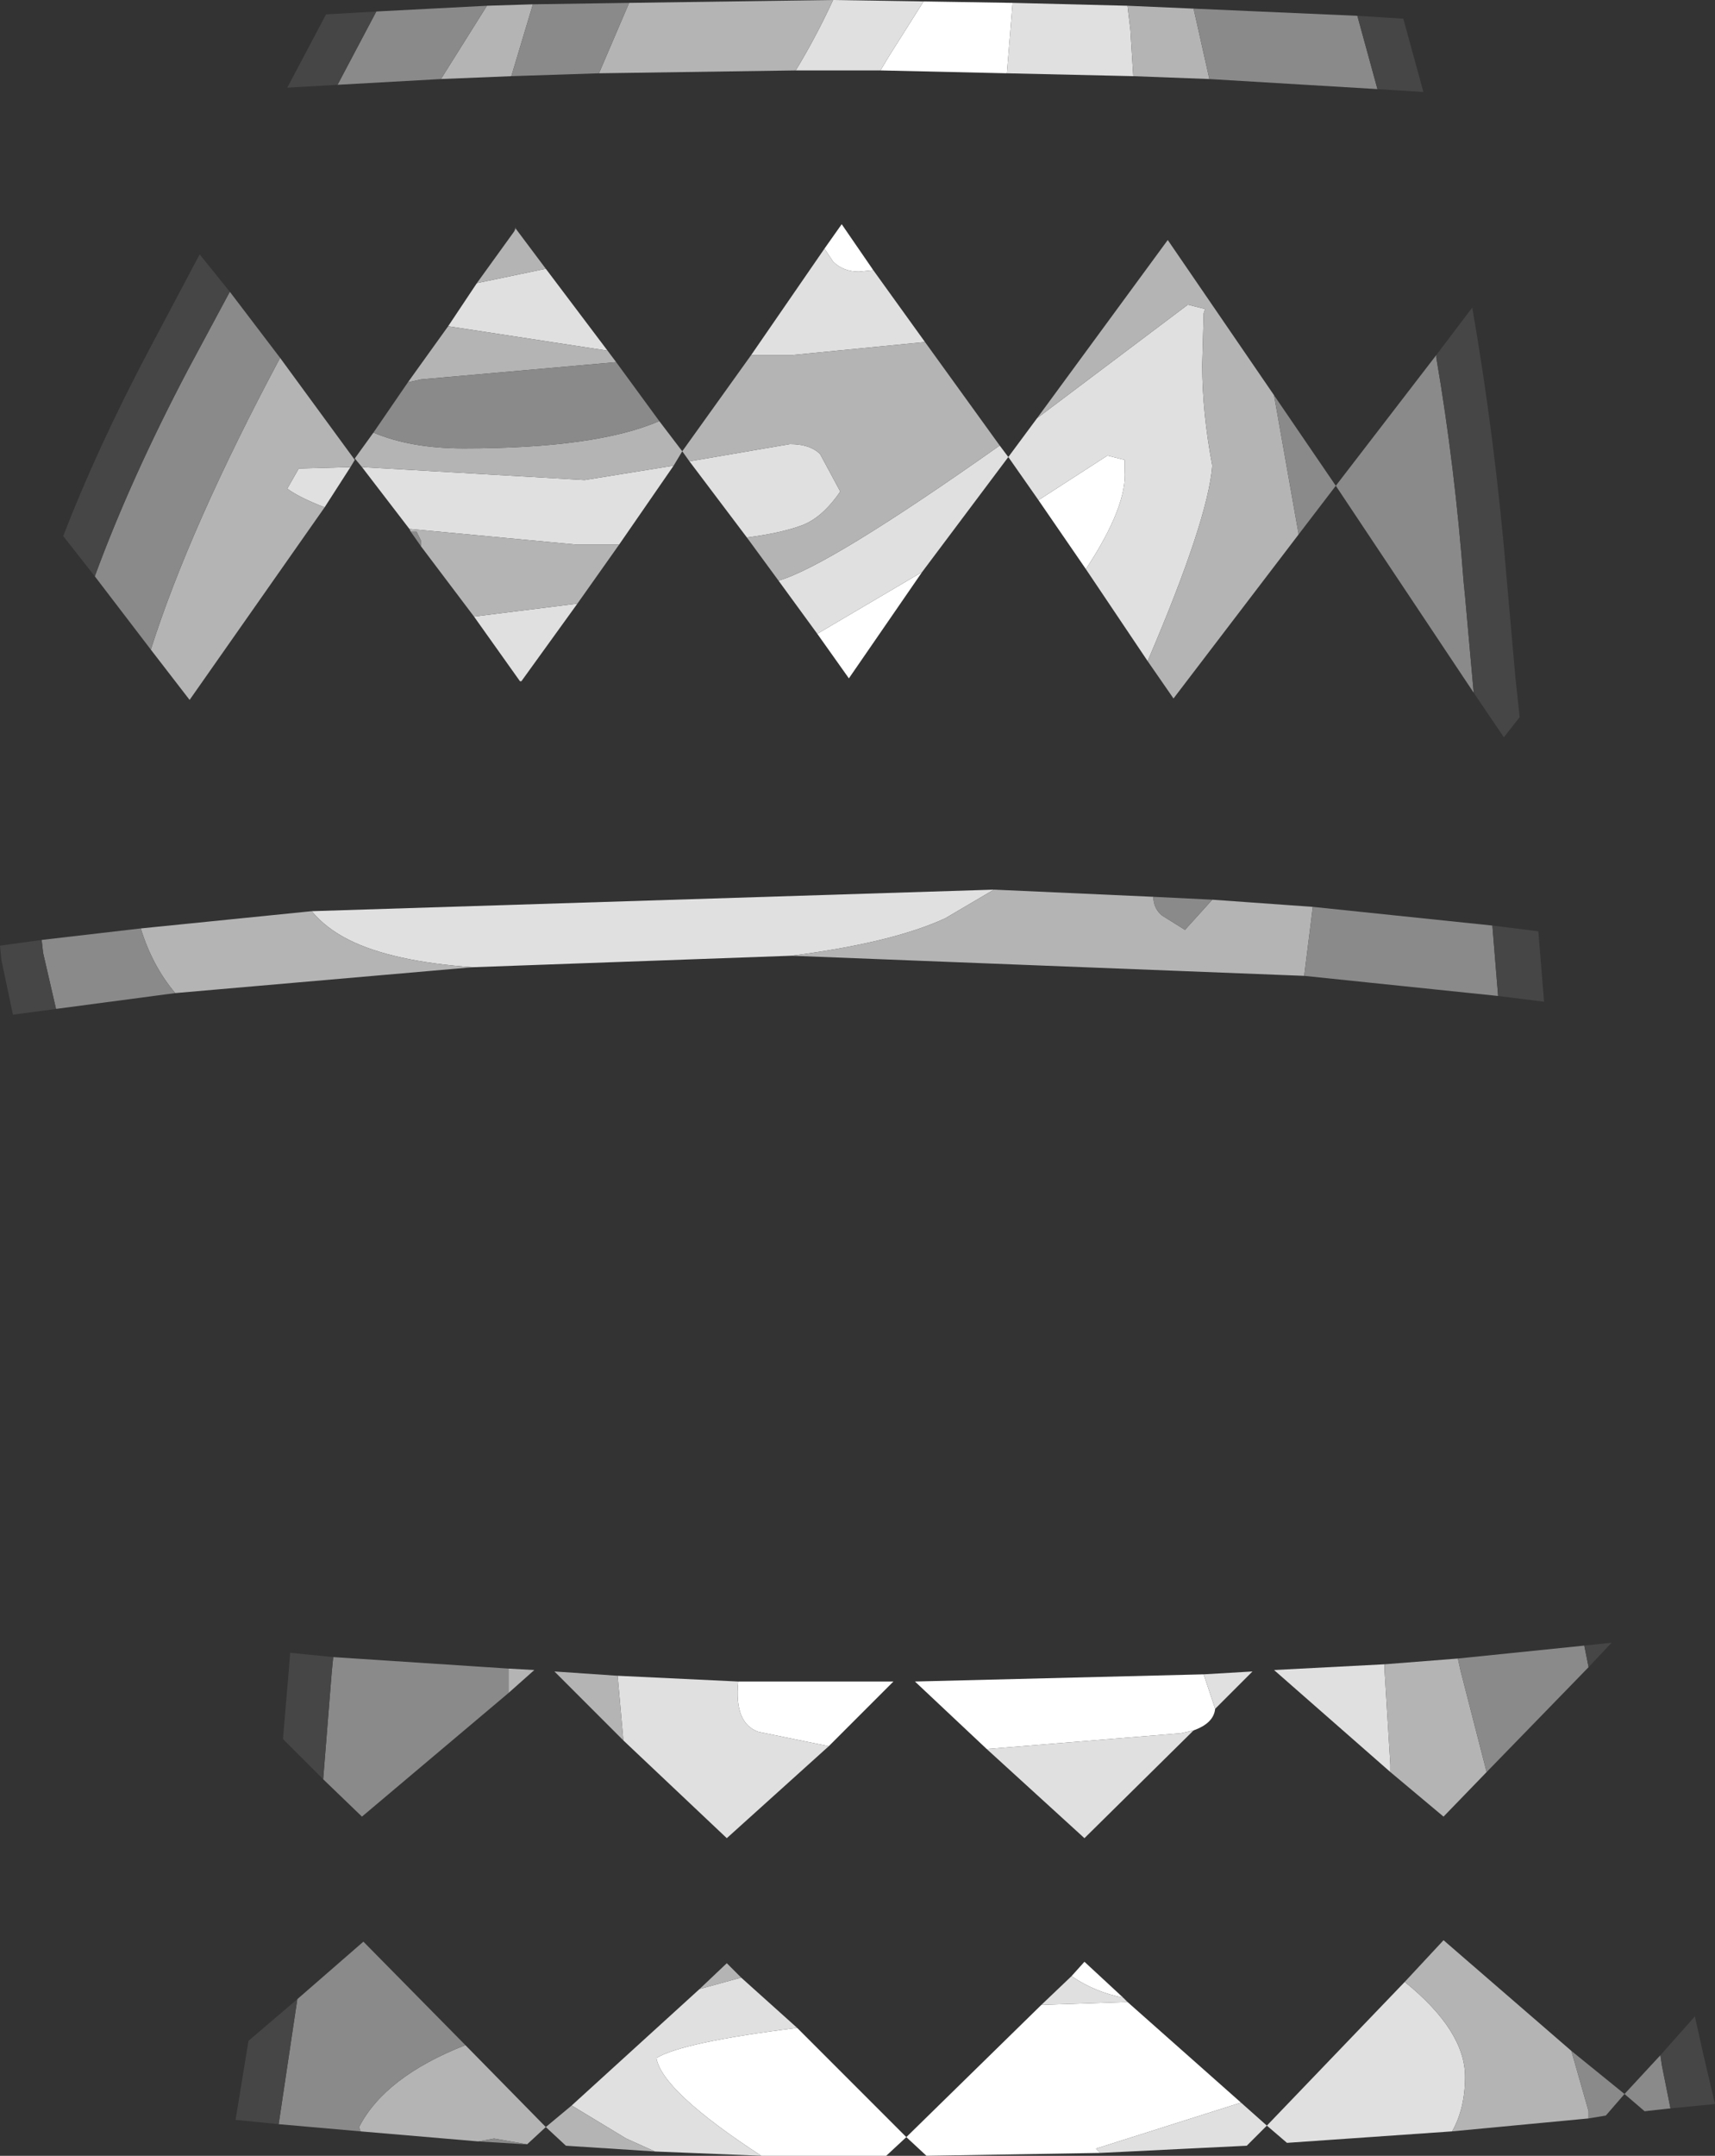 <?xml version="1.0" encoding="UTF-8" standalone="no"?>
<svg xmlns:ffdec="https://www.free-decompiler.com/flash" xmlns:xlink="http://www.w3.org/1999/xlink" ffdec:objectType="shape" height="75.0px" width="59.7px" xmlns="http://www.w3.org/2000/svg">
  <rect width="100%" height="100%" fill="#333333" stroke="none"/>
  <g transform="matrix(1.0, 0.0, 0.0, 1.0, 30.05, 110.95)">
    <path d="M5.2 -110.85 L5.0 -108.4 0.6 -108.5 0.9 -109.0 2.1 -110.9 5.2 -110.85 M7.75 -91.15 L6.1 -93.55 8.5 -95.1 9.1 -94.95 9.1 -94.6 Q9.2 -93.35 7.75 -91.15 M2.05 -91.05 L-0.5 -87.35 -1.6 -88.9 2.05 -91.05 M-11.9 -87.25 L-11.95 -87.25 -11.9 -87.25 M-1.35 -102.3 L-0.75 -103.15 0.35 -101.55 -0.15 -101.5 Q-0.7 -101.5 -1.05 -101.85 L-1.35 -102.3 M4.3 -50.1 L1.8 -52.45 11.85 -52.7 12.25 -51.5 Q12.2 -51.0 11.5 -50.75 L11.05 -50.65 4.3 -50.1 M7.25 -42.2 L7.7 -42.7 9.05 -41.45 Q8.05 -41.65 7.25 -42.2 M9.2 -41.3 L13.15 -37.8 8.1 -36.2 8.25 -36.05 2.2 -35.95 1.5 -36.6 0.8 -35.95 -3.55 -35.95 Q-7.0 -38.2 -7.2 -39.35 -6.3 -39.9 -2.3 -40.4 L1.5 -36.6 6.2 -41.2 9.2 -41.3 M-1.2 -50.2 L-3.65 -50.7 Q-4.5 -51.0 -4.35 -52.45 L1.05 -52.45 -1.2 -50.2" fill="#ffffff" fill-rule="evenodd" stroke="none"/>
    <path d="M5.2 -110.85 L9.2 -110.75 9.3 -109.9 9.4 -108.3 5.0 -108.4 5.2 -110.85 M2.1 -110.9 L0.9 -109.0 0.6 -108.5 -2.35 -108.5 Q-1.65 -109.65 -1.05 -110.95 L2.1 -110.9 M0.35 -101.55 L2.15 -99.05 -2.45 -98.6 -3.9 -98.6 -1.35 -102.3 -1.05 -101.85 Q-0.7 -101.5 -0.15 -101.5 L0.35 -101.55 M4.75 -95.45 L5.05 -95.05 6.05 -96.4 11.3 -100.35 11.9 -100.2 11.85 -100.05 11.8 -98.25 Q11.8 -96.6 12.15 -94.75 12.0 -92.85 9.9 -87.95 L7.75 -91.15 Q9.2 -93.35 9.1 -94.6 L9.1 -94.95 8.5 -95.1 6.1 -93.55 5.05 -95.05 2.05 -91.05 -1.6 -88.9 -2.95 -90.75 Q-1.2 -91.25 4.75 -95.45 M-4.05 -92.25 L-6.05 -94.9 -2.55 -95.5 Q-1.85 -95.5 -1.5 -95.15 L-0.8 -93.85 Q-1.45 -92.9 -2.2 -92.65 -2.9 -92.4 -4.05 -92.25 M-6.6 -94.75 L-8.5 -92.0 -9.95 -92.0 -15.8 -92.55 -17.45 -94.7 -14.85 -94.55 -9.7 -94.25 -6.6 -94.75 M-9.95 -89.95 L-11.9 -87.25 -11.95 -87.25 -13.55 -89.5 -9.95 -89.95 M-14.45 -99.6 L-13.45 -101.1 -11.05 -101.6 -8.9 -98.75 -14.45 -99.6 M-2.5 -77.7 L-13.6 -77.3 Q-16.4 -77.5 -17.9 -78.25 -18.7 -78.65 -19.2 -79.25 L4.55 -80.0 2.85 -79.0 Q1.0 -78.15 -2.5 -77.7 M4.3 -50.1 L11.05 -50.65 11.5 -50.75 7.7 -47.0 4.3 -50.1 M12.25 -51.5 L11.85 -52.7 13.55 -52.8 12.25 -51.5 M18.35 -49.3 L14.3 -52.85 18.15 -53.05 18.15 -52.8 18.35 -49.55 18.35 -49.3 M18.85 -42.0 Q20.95 -40.3 20.95 -38.7 20.95 -37.6 20.5 -36.8 L14.75 -36.4 14.05 -37.0 13.35 -36.3 8.25 -36.05 8.1 -36.2 13.15 -37.8 14.05 -37.0 18.85 -42.0 M9.05 -41.45 L9.2 -41.3 6.2 -41.2 7.25 -42.2 Q8.05 -41.65 9.05 -41.45 M-3.55 -35.95 L-7.25 -36.1 -8.25 -36.55 -10.15 -37.7 -5.7 -41.75 -4.25 -42.15 -2.3 -40.4 Q-6.3 -39.9 -7.2 -39.35 -7.0 -38.2 -3.55 -35.95 M-17.85 -94.7 L-18.75 -93.3 Q-19.65 -93.65 -20.05 -93.95 L-19.65 -94.65 -17.85 -94.7 M-8.35 -50.4 L-8.55 -52.65 -4.35 -52.45 Q-4.5 -51.0 -3.65 -50.7 L-1.2 -50.2 -4.75 -47.0 -8.35 -50.4" fill="#e0e0e0" fill-rule="evenodd" stroke="none"/>
    <path d="M9.4 -108.3 L9.3 -109.9 9.2 -110.75 11.5 -110.65 12.05 -108.2 9.4 -108.3 M2.15 -99.05 L4.75 -95.45 Q-1.2 -91.25 -2.95 -90.75 L-4.05 -92.25 Q-2.9 -92.4 -2.2 -92.65 -1.45 -92.9 -0.8 -93.85 L-1.5 -95.15 Q-1.85 -95.5 -2.55 -95.5 L-6.05 -94.9 -6.3 -95.25 -6.6 -94.75 -9.7 -94.25 -14.85 -94.55 -17.45 -94.7 -17.7 -95.0 -17.05 -95.9 Q-15.75 -95.35 -13.9 -95.35 -9.3 -95.35 -7.1 -96.3 L-6.3 -95.25 -3.9 -98.6 -2.45 -98.6 2.15 -99.05 M6.05 -96.4 L10.6 -102.6 14.3 -97.2 15.15 -92.4 15.15 -92.35 10.8 -86.65 9.9 -87.95 Q12.0 -92.85 12.15 -94.75 11.8 -96.6 11.8 -98.25 L11.85 -100.05 11.9 -100.2 11.3 -100.35 6.05 -96.4 M-8.5 -92.0 L-9.95 -89.95 -13.55 -89.5 -15.4 -91.95 -15.4 -92.15 -15.55 -92.45 -15.75 -92.45 -15.8 -92.55 -9.95 -92.0 -8.5 -92.0 M-15.85 -97.65 L-14.45 -99.6 -8.9 -98.75 -8.6 -98.35 -15.4 -97.75 -15.85 -97.65 M-13.45 -101.1 L-12.15 -102.9 -12.1 -103.0 -11.05 -101.6 -13.45 -101.1 M-1.05 -110.95 Q-1.65 -109.65 -2.35 -108.5 L-9.2 -108.4 -8.15 -110.85 -1.05 -110.95 M15.35 -77.0 L-2.5 -77.7 Q1.0 -78.15 2.85 -79.0 L4.55 -80.0 10.1 -79.75 Q10.1 -79.35 10.4 -79.1 L11.2 -78.6 12.15 -79.65 15.65 -79.4 15.35 -77.0 M-13.6 -77.3 L-23.95 -76.4 Q-24.75 -77.35 -25.15 -78.65 L-19.2 -79.25 Q-18.7 -78.65 -17.9 -78.25 -16.4 -77.5 -13.6 -77.3 M18.35 -49.3 L18.35 -49.55 18.15 -52.8 18.15 -53.05 20.7 -53.25 20.8 -52.8 21.7 -49.3 20.2 -47.75 18.35 -49.3 M24.65 -39.6 L25.25 -37.5 25.25 -37.25 20.5 -36.8 Q20.95 -37.6 20.95 -38.7 20.95 -40.3 18.85 -42.0 L20.2 -43.45 24.65 -39.6 M-7.25 -36.1 L-10.35 -36.3 -11.05 -36.95 -11.7 -36.35 -12.85 -36.55 -13.4 -36.45 -17.5 -36.8 -17.55 -36.95 Q-16.65 -38.7 -13.85 -39.8 L-11.05 -36.95 -10.15 -37.7 -8.25 -36.55 -7.25 -36.1 M-5.7 -41.75 L-4.75 -42.65 -4.25 -42.15 -5.7 -41.75 M-20.3 -98.5 L-17.7 -94.95 -17.85 -94.7 -19.65 -94.65 -20.05 -93.95 Q-19.65 -93.65 -18.75 -93.3 L-23.45 -86.6 -24.8 -88.35 Q-23.45 -92.6 -20.3 -98.5 M-13.1 -110.75 L-11.5 -110.8 -12.25 -108.3 -14.7 -108.2 -13.1 -110.75 M-12.35 -52.9 L-11.45 -52.85 -12.35 -52.05 -12.35 -52.8 -12.35 -52.9 M-8.55 -52.65 L-8.35 -50.4 -10.75 -52.8 -8.55 -52.65" fill="#b4b4b4" fill-rule="evenodd" stroke="none"/>
    <path d="M11.5 -110.65 L17.2 -110.4 17.9 -107.85 12.05 -108.2 11.5 -110.65 M14.3 -97.2 L16.45 -94.05 19.95 -98.6 19.95 -98.5 Q20.6 -94.7 20.9 -90.7 L20.95 -90.2 21.25 -86.85 16.45 -94.05 15.15 -92.35 15.15 -92.4 14.3 -97.2 M-15.4 -91.95 L-15.75 -92.45 -15.55 -92.45 -15.4 -92.15 -15.4 -91.95 M-17.05 -95.9 L-15.85 -97.65 -15.4 -97.75 -8.6 -98.35 -7.1 -96.3 Q-9.3 -95.35 -13.9 -95.35 -15.75 -95.35 -17.05 -95.9 M-12.15 -102.9 L-12.1 -103.05 -12.1 -103.0 -12.15 -102.9 M21.9 -78.75 L22.1 -76.3 15.35 -77.0 15.65 -79.4 21.9 -78.75 M-23.95 -76.4 L-28.1 -75.85 -28.55 -77.8 -28.6 -78.25 -25.15 -78.65 Q-24.75 -77.35 -23.95 -76.4 M10.1 -79.75 L12.15 -79.65 11.2 -78.6 10.4 -79.1 Q10.1 -79.35 10.1 -79.75 M20.7 -53.25 L25.1 -53.7 25.25 -52.95 21.7 -49.3 20.8 -52.8 20.7 -53.25 M25.25 -37.25 L25.25 -37.5 24.65 -39.6 26.5 -38.1 25.85 -37.35 25.25 -37.25 M28.1 -37.6 L27.2 -37.5 26.5 -38.1 27.75 -39.45 27.8 -39.1 28.1 -37.6 M-11.7 -36.35 L-11.75 -36.35 -13.4 -36.45 -12.85 -36.55 -11.7 -36.35 M-17.5 -36.8 L-20.35 -37.05 -19.7 -41.4 -17.4 -43.4 -13.85 -39.8 Q-16.65 -38.7 -17.55 -36.95 L-17.5 -36.8 M-22.05 -100.8 L-20.3 -98.5 Q-23.45 -92.6 -24.8 -88.35 L-26.75 -90.9 Q-25.5 -94.3 -23.5 -98.1 L-22.05 -100.8 M-13.1 -110.75 L-14.7 -108.2 -18.3 -108.0 -16.95 -110.55 -13.1 -110.75 M-12.25 -108.3 L-11.5 -110.8 -8.15 -110.85 -9.2 -108.4 -12.25 -108.3 M-18.8 -49.05 L-18.5 -52.8 -18.45 -53.3 -12.35 -52.9 -12.35 -52.8 -12.35 -52.05 -17.45 -47.75 -18.8 -49.05" fill="#8a8a8a" fill-rule="evenodd" stroke="none"/>
    <path d="M17.2 -110.4 L18.8 -110.3 19.5 -107.75 17.9 -107.85 17.2 -110.4 M19.95 -98.6 L21.2 -100.25 Q22.0 -95.65 22.4 -90.8 L22.7 -87.4 22.85 -86.0 22.3 -85.3 21.25 -86.85 20.95 -90.2 20.9 -90.7 Q20.6 -94.7 19.95 -98.5 L19.95 -98.6 M21.9 -78.75 L23.5 -78.55 23.7 -76.1 22.1 -76.3 21.9 -78.75 M-28.1 -75.85 L-29.6 -75.65 -30.0 -77.55 -30.05 -78.05 -28.6 -78.25 -28.55 -77.8 -28.1 -75.85 M25.1 -53.7 L26.05 -53.8 25.25 -52.95 25.1 -53.7 M28.1 -37.6 L27.8 -39.1 27.75 -39.45 28.95 -40.8 29.25 -39.45 29.65 -37.75 28.1 -37.6 M-20.35 -37.05 L-21.85 -37.2 -21.4 -39.95 -19.7 -41.4 -20.35 -37.05 M-26.75 -90.9 L-27.85 -92.3 Q-26.65 -95.4 -24.85 -98.8 L-23.1 -102.1 -22.05 -100.8 -23.5 -98.1 Q-25.5 -94.3 -26.75 -90.9 M-18.3 -108.0 L-20.05 -107.9 -18.7 -110.45 -16.95 -110.55 -18.3 -108.0 M-18.8 -49.05 L-20.2 -50.45 -20.0 -52.8 -19.95 -53.45 -18.45 -53.3 -18.5 -52.8 -18.8 -49.05" fill="#464646" fill-rule="evenodd" stroke="none"/>
  </g>
</svg>
